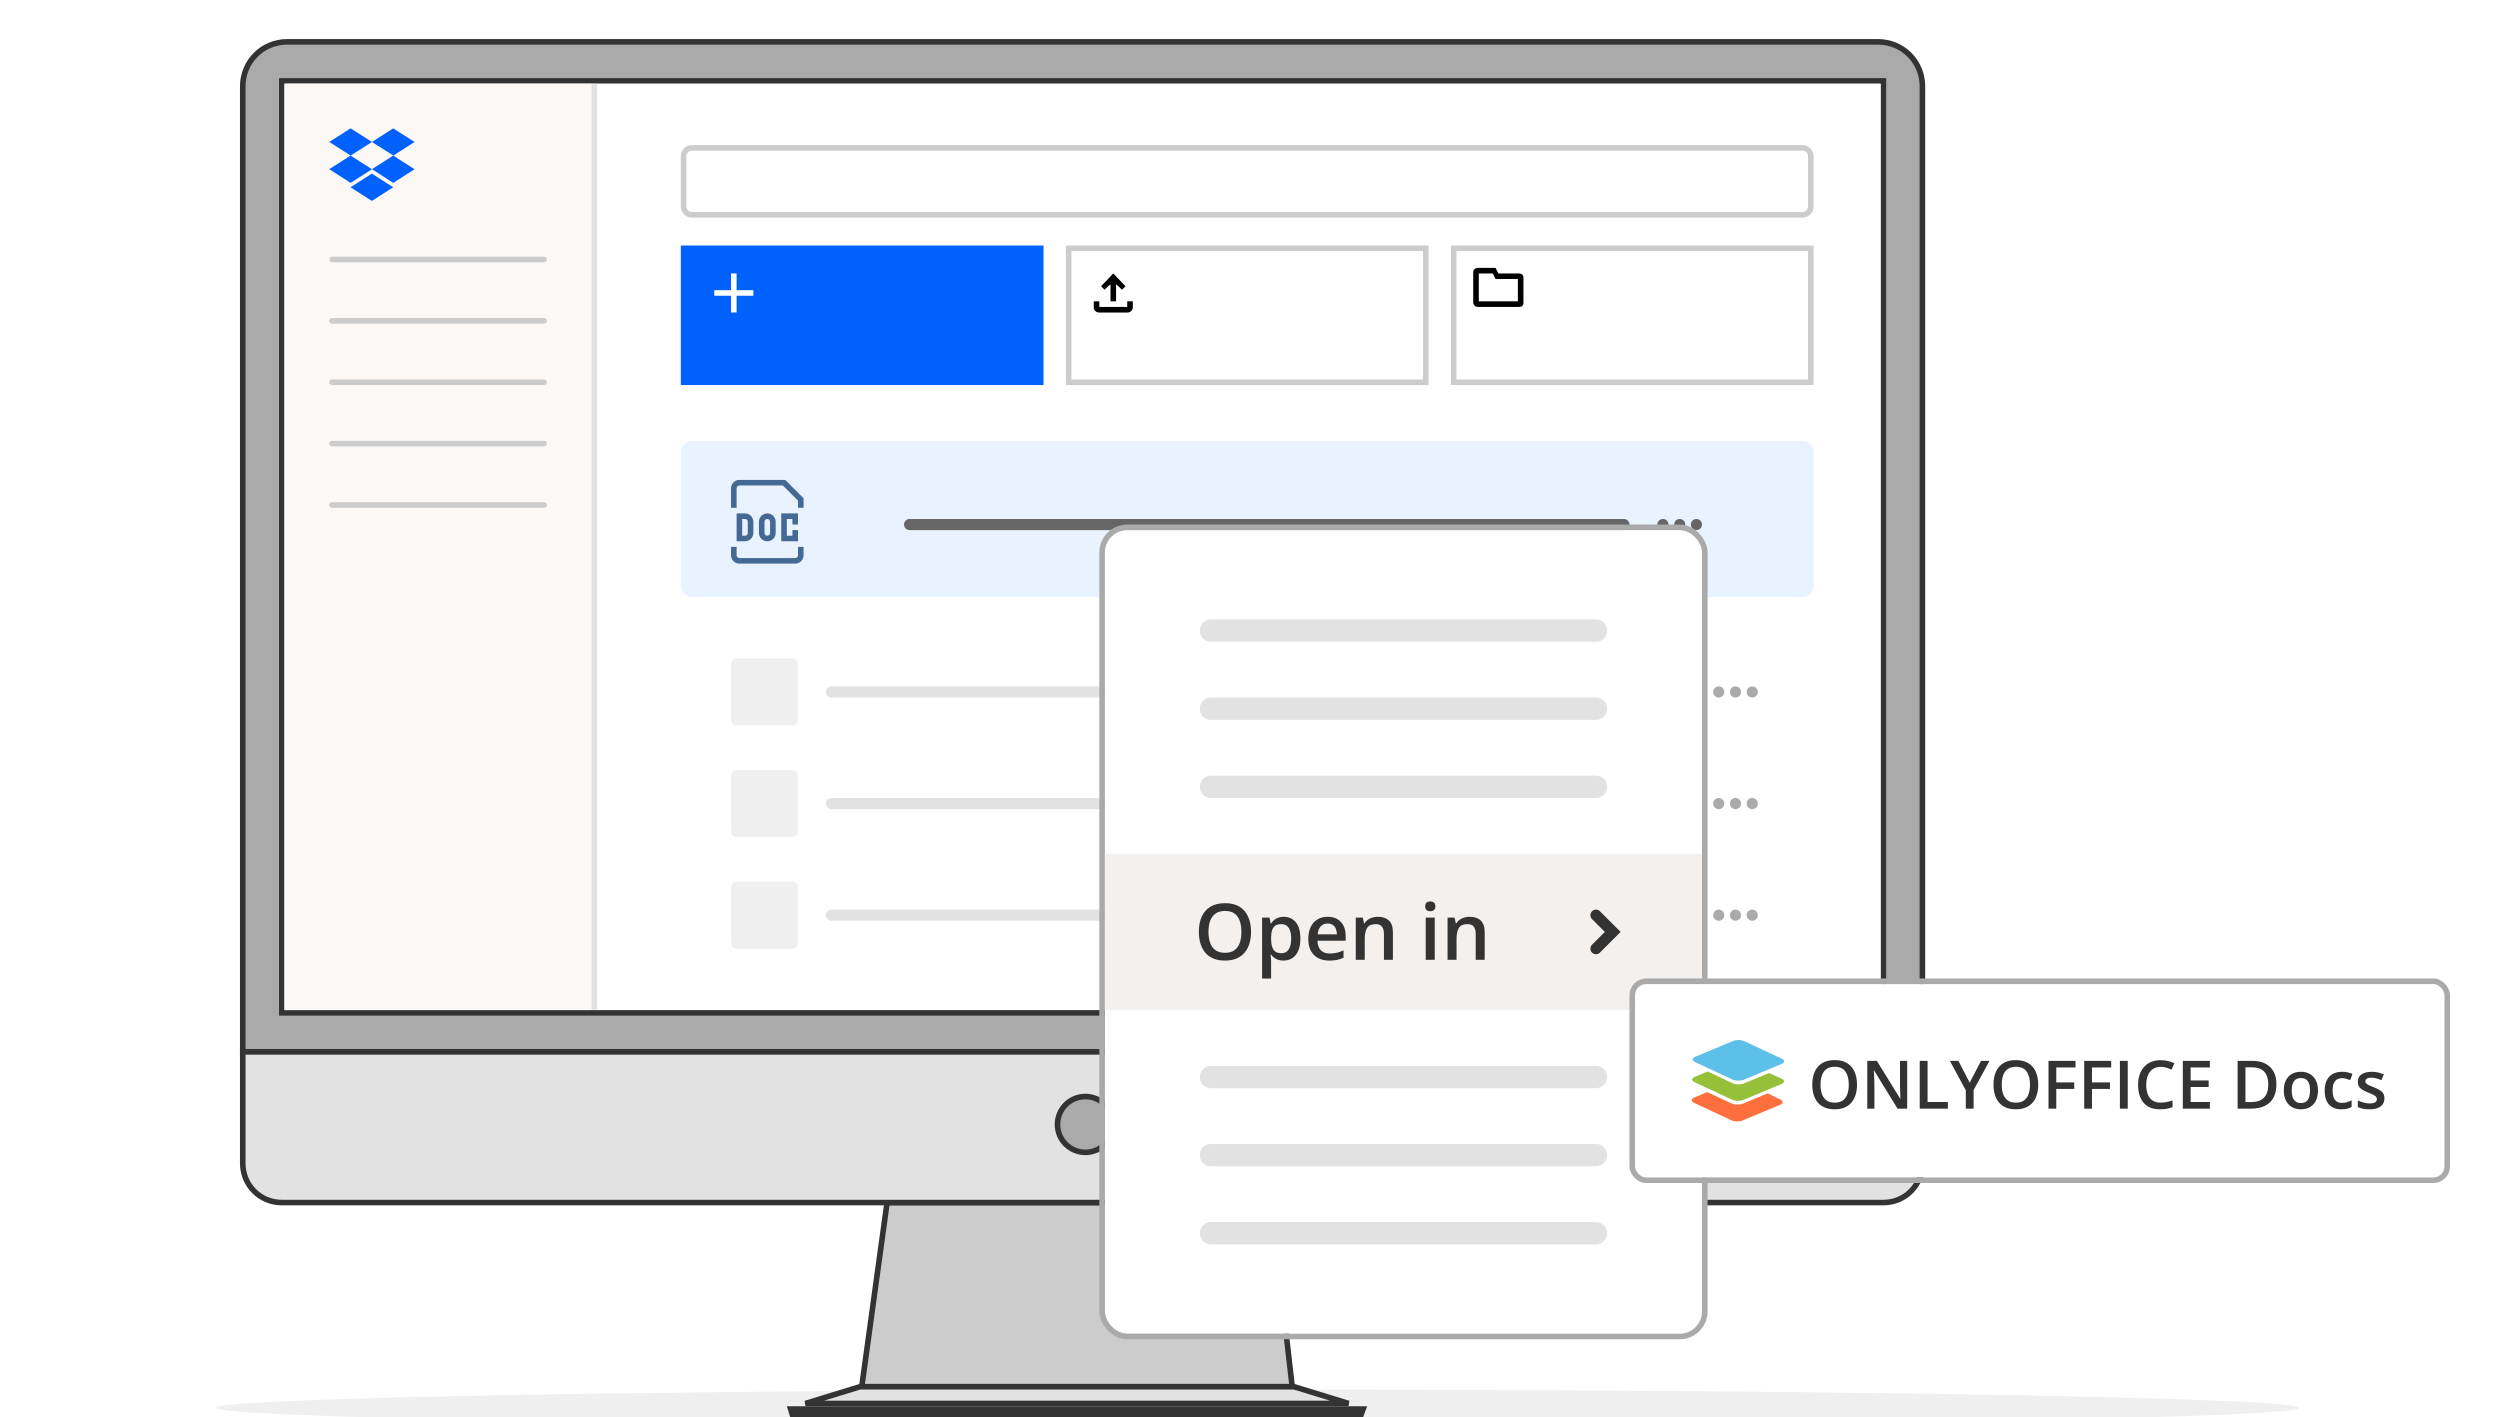 <svg width="448" height="254" viewBox="0 0 448 254" fill="none" xmlns="http://www.w3.org/2000/svg">
<g clip-path="url(#clip0_6502_204407)">
<path d="M225.402 255.553C328.457 255.553 412 254.086 412 252.276C412 250.467 328.457 249 225.402 249C122.346 249 38.803 250.467 38.803 252.276C38.803 254.086 122.346 255.553 225.402 255.553Z" fill="#EFEFEF"/>
<path d="M344.495 15.996H344.5V15.496C344.5 11.044 340.981 7.5 336.544 7.5H51.456C47.024 7.5 43.5 11.044 43.5 15.496V188V188.5H44H343.995H344.495V188V15.996Z" fill="#AAAAAA" stroke="#333333"/>
<path d="M50.5 181.5V14.5H337.5V181.5H50.5Z" fill="white" stroke="#333333"/>
<path d="M231 248.5H231.561L231.497 247.943L227.831 215.943L227.78 215.5H227.334H159.4H158.964L158.905 215.932L154.505 247.932L154.427 248.5H155H231Z" fill="#CCCCCC" stroke="#333333"/>
<path d="M43.5 208.442V188.5H344.5V208.442C344.5 212.382 341.396 215.5 337.495 215.5H50.505C46.599 215.5 43.5 212.383 43.5 208.442Z" fill="#E2E2E2" stroke="#333333"/>
<path d="M144.333 251.5L154.106 248.5H231.894L241.667 251.5H144.333Z" fill="#E2E2E2" stroke="#333333"/>
<path d="M159.5 91.5V91H159V91.5H159.5ZM159.5 95.5H159V96H159.5V95.5ZM169.5 91.5H170V91H169.5V91.5ZM169.5 95.5V96H170V95.5H169.5ZM170.5 88.5H171V88.293L170.854 88.146L170.5 88.5ZM167.5 85.5L167.854 85.146L167.707 85H167.5V85.5ZM159 91.5V95.5H160V91.5H159ZM159.5 96H160.5V95H159.5V96ZM162 94.5V92.5H161V94.5H162ZM160.5 91H159.5V92H160.5V91ZM162 92.5C162 92.102 161.842 91.721 161.561 91.439C161.279 91.158 160.898 91 160.5 91V92C160.633 92 160.76 92.053 160.854 92.146C160.947 92.24 161 92.367 161 92.5H162ZM160.5 96C160.898 96 161.279 95.842 161.561 95.561C161.842 95.279 162 94.898 162 94.5H161C161 94.633 160.947 94.76 160.854 94.854C160.76 94.947 160.633 95 160.5 95V96ZM163 92.5V94.5H164V92.5H163ZM166 94.5V92.5H165V94.5H166ZM166 92.5C166 92.102 165.842 91.721 165.561 91.439C165.279 91.158 164.898 91 164.5 91V92C164.633 92 164.76 92.053 164.854 92.146C164.947 92.24 165 92.367 165 92.5H166ZM164.5 96C164.898 96 165.279 95.842 165.561 95.561C165.842 95.279 166 94.898 166 94.5H165C165 94.633 164.947 94.76 164.854 94.854C164.76 94.947 164.633 95 164.5 95V96ZM163 94.5C163 94.898 163.158 95.279 163.439 95.561C163.721 95.842 164.102 96 164.5 96V95C164.367 95 164.24 94.947 164.146 94.854C164.053 94.76 164 94.633 164 94.5H163ZM164 92.5C164 92.367 164.053 92.24 164.146 92.146C164.24 92.053 164.367 92 164.5 92V91C164.102 91 163.721 91.158 163.439 91.439C163.158 91.721 163 92.102 163 92.5H164ZM167 91V96H168V91H167ZM167.5 92H169.5V91H167.5V92ZM169 91.5V93H170V91.5H169ZM167.5 96H169.5V95H167.5V96ZM170 95.5V94H169V95.5H170ZM159 90V86.5H158V90H159ZM170 88.5V90H171V88.5H170ZM159.5 86H167.5V85H159.5V86ZM167.146 85.854L170.146 88.854L170.854 88.146L167.854 85.146L167.146 85.854ZM159 86.5C159 86.367 159.053 86.24 159.146 86.146C159.24 86.053 159.367 86 159.5 86V85C159.102 85 158.721 85.158 158.439 85.439C158.158 85.721 158 86.102 158 86.5H159ZM158 97V98.5H159V97H158ZM159.5 100H169.5V99H159.5V100ZM171 98.5V97H170V98.5H171ZM169.5 100C169.898 100 170.279 99.842 170.561 99.561C170.842 99.279 171 98.898 171 98.5H170C170 98.633 169.947 98.76 169.854 98.854C169.76 98.947 169.633 99 169.5 99V100ZM158 98.5C158 98.898 158.158 99.279 158.439 99.561C158.721 99.842 159.102 100 159.5 100V99C159.367 99 159.24 98.947 159.146 98.854C159.053 98.76 159 98.633 159 98.5H158Z" fill="black"/>
<path d="M244.281 252.5L243.909 253.5H141.986L141.677 252.5H244.281Z" fill="#AAAAAA" stroke="#333333"/>
<path d="M199.5 201.497C199.5 204.26 197.259 206.5 194.5 206.5C191.741 206.5 189.5 204.26 189.5 201.497C189.5 198.74 191.74 196.5 194.5 196.5C197.26 196.5 199.5 198.735 199.5 201.497Z" fill="#AAAAAA" stroke="#333333"/>
<g clip-path="url(#clip1_6502_204407)">
<path fill-rule="evenodd" clip-rule="evenodd" d="M51 181H337V15H51V181Z" fill="white"/>
<path d="M324.5 37C324.5 37.828 323.828 38.5 323 38.5H124C123.172 38.5 122.5 37.828 122.5 37V28C122.5 27.172 123.172 26.5 124 26.5H323C323.828 26.5 324.5 27.172 324.5 28V37Z" stroke="#CCCCCC"/>
<rect width="65" height="25" transform="translate(122 44)" fill="#0061FF"/>
<path d="M135 53H132V56H131V53H128V52H131V49H132V52H135V53Z" fill="white"/>
<rect x="191.5" y="44.5" width="64" height="24" fill="white"/>
<rect x="191.5" y="44.5" width="64" height="24" stroke="#CCCCCC"/>
<path d="M199 54V50.935L197.925 51.911L197.312 51.298L199.5 49L201.688 51.298L201.075 51.911L200 50.935V54H199ZM196.875 56C196.634 56 196.428 55.87 196.257 55.705C196.086 55.539 196 55.34 196 55.107V54H197V55H202V54H203V55.107C203 55.339 202.914 55.539 202.743 55.705C202.572 55.871 202.366 56 202.125 56H196.875Z" fill="black"/>
<rect x="260.5" y="44.5" width="64" height="24" fill="white"/>
<rect x="260.5" y="44.5" width="64" height="24" stroke="#CCCCCC"/>
<path d="M265.001 55C264.739 55 264.493 55.004 264.263 54.781C263.966 54.496 264.001 54.25 264.001 54V49C264.001 48.751 263.998 48.425 264.208 48.259C264.413 48.034 264.739 48 265.001 48H268.001L268.501 49H272.001C272.264 49 272.517 48.977 272.798 49.223C273.029 49.453 273.001 49.751 273.001 50V54C273.001 54.249 273.032 54.609 272.802 54.816C272.575 55.012 272.264 55 272.001 55H265.001ZM265.001 54H272.001V50H268.001L267.501 49L265.001 49.004L265.001 54Z" fill="black"/>
<rect width="55" height="166" transform="translate(51 15)" fill="#FBF8F6"/>
<g clip-path="url(#clip2_6502_204407)">
<path d="M66.656 25.443L62.828 27.886L66.656 30.329L62.828 32.772L59 30.315L62.828 27.872L59 25.443L62.828 23L66.656 25.443ZM62.808 33.557L66.636 31.114L70.464 33.557L66.636 36L62.808 33.557ZM66.656 30.315L70.484 27.872L66.656 25.443L70.464 23L74.292 25.443L70.464 27.886L74.292 30.329L70.464 32.772L66.656 30.315Z" fill="#0061FF"/>
</g>
<path fill-rule="evenodd" clip-rule="evenodd" d="M98 46.5C98 46.776 97.776 47 97.5 47H59.5C59.224 47 59 46.776 59 46.5C59 46.224 59.224 46 59.5 46H97.5C97.776 46 98 46.224 98 46.5Z" fill="#CCCCCC"/>
<path fill-rule="evenodd" clip-rule="evenodd" d="M98 57.5C98 57.776 97.776 58 97.5 58H59.5C59.224 58 59 57.776 59 57.5C59 57.224 59.224 57 59.5 57H97.5C97.776 57 98 57.224 98 57.5Z" fill="#CCCCCC"/>
<path fill-rule="evenodd" clip-rule="evenodd" d="M98 68.5C98 68.776 97.776 69 97.5 69H59.5C59.224 69 59 68.776 59 68.5C59 68.224 59.224 68 59.5 68H97.5C97.776 68 98 68.224 98 68.5Z" fill="#CCCCCC"/>
<path fill-rule="evenodd" clip-rule="evenodd" d="M98 79.5C98 79.776 97.776 80 97.5 80H59.5C59.224 80 59 79.776 59 79.5C59 79.224 59.224 79 59.5 79H97.5C97.776 79 98 79.224 98 79.5Z" fill="#CCCCCC"/>
<path fill-rule="evenodd" clip-rule="evenodd" d="M98 90.5C98 90.776 97.776 91 97.5 91H59.5C59.224 91 59 90.776 59 90.5C59 90.224 59.224 90 59.5 90H97.5C97.776 90 98 90.224 98 90.5Z" fill="#CCCCCC"/>
<line x1="106.5" y1="181" x2="106.5" y2="15" stroke="#E2E2E2"/>
</g>
<path fill-rule="evenodd" clip-rule="evenodd" d="M143 129C143 129.552 142.552 130 142 130H132C131.448 130 131 129.552 131 129V119C131 118.448 131.448 118 132 118H142C142.552 118 143 118.448 143 119V129Z" fill="#EFEFEF"/>
<path fill-rule="evenodd" clip-rule="evenodd" d="M302 124C302 124.552 301.552 125 301 125H149C148.448 125 148 124.552 148 124C148 123.448 148.448 123 149 123H301C301.552 123 302 123.448 302 124Z" fill="#E2E2E2"/>
<path fill-rule="evenodd" clip-rule="evenodd" d="M309 124C309 124.552 308.552 125 308 125C307.448 125 307 124.552 307 124C307 123.448 307.448 123 308 123C308.552 123 309 123.448 309 124Z" fill="#AAAAAA"/>
<path fill-rule="evenodd" clip-rule="evenodd" d="M312 124C312 124.552 311.552 125 311 125C310.448 125 310 124.552 310 124C310 123.448 310.448 123 311 123C311.552 123 312 123.448 312 124Z" fill="#AAAAAA"/>
<path fill-rule="evenodd" clip-rule="evenodd" d="M315 124C315 124.552 314.552 125 314 125C313.448 125 313 124.552 313 124C313 123.448 313.448 123 314 123C314.552 123 315 123.448 315 124Z" fill="#AAAAAA"/>
<path fill-rule="evenodd" clip-rule="evenodd" d="M143 149C143 149.552 142.552 150 142 150H132C131.448 150 131 149.552 131 149V139C131 138.448 131.448 138 132 138H142C142.552 138 143 138.448 143 139V149Z" fill="#EFEFEF"/>
<path fill-rule="evenodd" clip-rule="evenodd" d="M302 144C302 144.552 301.552 145 301 145H149C148.448 145 148 144.552 148 144C148 143.448 148.448 143 149 143H301C301.552 143 302 143.448 302 144Z" fill="#E2E2E2"/>
<path fill-rule="evenodd" clip-rule="evenodd" d="M309 144C309 144.552 308.552 145 308 145C307.448 145 307 144.552 307 144C307 143.448 307.448 143 308 143C308.552 143 309 143.448 309 144Z" fill="#AAAAAA"/>
<path fill-rule="evenodd" clip-rule="evenodd" d="M312 144C312 144.552 311.552 145 311 145C310.448 145 310 144.552 310 144C310 143.448 310.448 143 311 143C311.552 143 312 143.448 312 144Z" fill="#AAAAAA"/>
<path fill-rule="evenodd" clip-rule="evenodd" d="M315 144C315 144.552 314.552 145 314 145C313.448 145 313 144.552 313 144C313 143.448 313.448 143 314 143C314.552 143 315 143.448 315 144Z" fill="#AAAAAA"/>
<path fill-rule="evenodd" clip-rule="evenodd" d="M143 169C143 169.552 142.552 170 142 170H132C131.448 170 131 169.552 131 169V159C131 158.448 131.448 158 132 158H142C142.552 158 143 158.448 143 159V169Z" fill="#EFEFEF"/>
<path fill-rule="evenodd" clip-rule="evenodd" d="M302 164C302 164.552 301.552 165 301 165H149C148.448 165 148 164.552 148 164C148 163.448 148.448 163 149 163H301C301.552 163 302 163.448 302 164Z" fill="#E2E2E2"/>
<path fill-rule="evenodd" clip-rule="evenodd" d="M309 164C309 164.552 308.552 165 308 165C307.448 165 307 164.552 307 164C307 163.448 307.448 163 308 163C308.552 163 309 163.448 309 164Z" fill="#AAAAAA"/>
<path fill-rule="evenodd" clip-rule="evenodd" d="M312 164C312 164.552 311.552 165 311 165C310.448 165 310 164.552 310 164C310 163.448 310.448 163 311 163C311.552 163 312 163.448 312 164Z" fill="#AAAAAA"/>
<path fill-rule="evenodd" clip-rule="evenodd" d="M315 164C315 164.552 314.552 165 314 165C313.448 165 313 164.552 313 164C313 163.448 313.448 163 314 163C314.552 163 315 163.448 315 164Z" fill="#AAAAAA"/>
<g clip-path="url(#clip3_6502_204407)">
<rect x="122" y="79" width="203" height="28" rx="2" fill="#E9F2FF"/>
<path fill-rule="evenodd" clip-rule="evenodd" d="M292 94C292 94.552 291.552 95 291 95H163C162.448 95 162 94.552 162 94C162 93.448 162.448 93 163 93H291C291.552 93 292 93.448 292 94Z" fill="#666666"/>
<path fill-rule="evenodd" clip-rule="evenodd" d="M299 94C299 94.552 298.552 95 298 95C297.448 95 297 94.552 297 94C297 93.448 297.448 93 298 93C298.552 93 299 93.448 299 94Z" fill="#666666"/>
<path fill-rule="evenodd" clip-rule="evenodd" d="M302 94C302 94.552 301.552 95 301 95C300.448 95 300 94.552 300 94C300 93.448 300.448 93 301 93C301.552 93 302 93.448 302 94Z" fill="#666666"/>
<path fill-rule="evenodd" clip-rule="evenodd" d="M305 94C305 94.552 304.552 95 304 95C303.448 95 303 94.552 303 94C303 93.448 303.448 93 304 93C304.552 93 305 93.448 305 94Z" fill="#666666"/>
<path d="M132.5 92.5V92H132V92.5H132.5ZM132.5 96.5H132V97H132.5V96.5ZM142.5 92.5H143V92H142.5V92.5ZM142.5 96.5V97H143V96.5H142.5ZM143.5 89.5H144V89.293L143.854 89.146L143.5 89.5ZM140.5 86.5L140.854 86.146L140.707 86H140.5V86.5ZM132 92.5V96.5H133V92.5H132ZM132.5 97H133.5V96H132.5V97ZM135 95.5V93.5H134V95.5H135ZM133.5 92H132.5V93H133.5V92ZM135 93.5C135 93.102 134.842 92.721 134.561 92.439C134.279 92.158 133.898 92 133.5 92V93C133.633 93 133.76 93.053 133.854 93.146C133.947 93.24 134 93.367 134 93.5H135ZM133.5 97C133.898 97 134.279 96.842 134.561 96.561C134.842 96.279 135 95.898 135 95.5H134C134 95.633 133.947 95.76 133.854 95.854C133.76 95.947 133.633 96 133.5 96V97ZM136 93.5V95.5H137V93.5H136ZM139 95.5V93.5H138V95.5H139ZM139 93.5C139 93.102 138.842 92.721 138.561 92.439C138.279 92.158 137.898 92 137.5 92V93C137.633 93 137.76 93.053 137.854 93.146C137.947 93.24 138 93.367 138 93.5H139ZM137.5 97C137.898 97 138.279 96.842 138.561 96.561C138.842 96.279 139 95.898 139 95.5H138C138 95.633 137.947 95.76 137.854 95.854C137.76 95.947 137.633 96 137.5 96V97ZM136 95.5C136 95.898 136.158 96.279 136.439 96.561C136.721 96.842 137.102 97 137.5 97V96C137.367 96 137.24 95.947 137.146 95.854C137.053 95.76 137 95.633 137 95.5H136ZM137 93.5C137 93.367 137.053 93.24 137.146 93.146C137.24 93.053 137.367 93 137.5 93V92C137.102 92 136.721 92.158 136.439 92.439C136.158 92.721 136 93.102 136 93.5H137ZM140 92V97H141V92H140ZM140.5 93H142.5V92H140.5V93ZM142 92.5V94H143V92.5H142ZM140.5 97H142.5V96H140.5V97ZM143 96.5V95H142V96.5H143ZM132 91V87.5H131V91H132ZM143 89.5V91H144V89.5H143ZM132.5 87H140.5V86H132.5V87ZM140.146 86.854L143.146 89.854L143.854 89.146L140.854 86.146L140.146 86.854ZM132 87.5C132 87.367 132.053 87.24 132.146 87.146C132.24 87.053 132.367 87 132.5 87V86C132.102 86 131.721 86.158 131.439 86.439C131.158 86.721 131 87.102 131 87.5H132ZM131 98V99.5H132V98H131ZM132.5 101H142.5V100H132.5V101ZM144 99.5V98H143V99.5H144ZM142.5 101C142.898 101 143.279 100.842 143.561 100.561C143.842 100.279 144 99.898 144 99.5H143C143 99.633 142.947 99.76 142.854 99.854C142.76 99.947 142.633 100 142.5 100V101ZM131 99.5C131 99.898 131.158 100.279 131.439 100.561C131.721 100.842 132.102 101 132.5 101V100C132.367 100 132.24 99.947 132.146 99.854C132.053 99.76 132 99.633 132 99.5H131Z" fill="#446995"/>
</g>
<g filter="url(#filter0_d_6502_204407)">
<rect x="198" y="88" width="107" height="144" rx="4" fill="white"/>
<rect x="197.5" y="87.5" width="108" height="145" rx="4.5" stroke="#AAAAAA"/>
<path fill-rule="evenodd" clip-rule="evenodd" d="M288 106C288 107.105 287.105 108 286 108H217C215.895 108 215 107.105 215 106C215 104.895 215.895 104 217 104H286C287.105 104 288 104.895 288 106Z" fill="#E2E2E2"/>
<path fill-rule="evenodd" clip-rule="evenodd" d="M288 120C288 121.105 287.105 122 286 122H217C215.895 122 215 121.105 215 120C215 118.895 215.895 118 217 118H286C287.105 118 288 118.895 288 120Z" fill="#E2E2E2"/>
<path fill-rule="evenodd" clip-rule="evenodd" d="M288 134C288 135.105 287.105 136 286 136H217C215.895 136 215 135.105 215 134C215 132.895 215.895 132 217 132H286C287.105 132 288 132.895 288 134Z" fill="#E2E2E2"/>
<rect width="107" height="28" transform="translate(198 146)" fill="#F3F0EE"/>
<path d="M224.186 159.989C224.186 160.759 224.088 161.461 223.892 162.095C223.7 162.724 223.411 163.266 223.023 163.722C222.636 164.173 222.151 164.521 221.567 164.768C220.984 165.014 220.3 165.137 219.517 165.137C218.719 165.137 218.026 165.014 217.438 164.768C216.855 164.521 216.37 164.171 215.982 163.715C215.6 163.259 215.312 162.715 215.121 162.081C214.93 161.448 214.834 160.746 214.834 159.976C214.834 158.946 215.003 158.048 215.34 157.282C215.682 156.512 216.199 155.915 216.892 155.491C217.589 155.063 218.468 154.849 219.53 154.849C220.569 154.849 221.433 155.061 222.121 155.484C222.809 155.908 223.324 156.505 223.666 157.275C224.012 158.041 224.186 158.946 224.186 159.989ZM216.557 159.989C216.557 160.759 216.661 161.427 216.871 161.992C217.081 162.553 217.402 162.986 217.835 163.291C218.272 163.592 218.833 163.742 219.517 163.742C220.205 163.742 220.765 163.592 221.198 163.291C221.631 162.986 221.95 162.553 222.155 161.992C222.36 161.427 222.463 160.759 222.463 159.989C222.463 158.818 222.228 157.902 221.759 157.241C221.294 156.576 220.551 156.243 219.53 156.243C218.847 156.243 218.284 156.394 217.842 156.694C217.404 156.995 217.081 157.426 216.871 157.986C216.661 158.542 216.557 159.21 216.557 159.989ZM230.051 157.289C230.949 157.289 231.669 157.617 232.211 158.273C232.758 158.93 233.031 159.905 233.031 161.199C233.031 162.056 232.904 162.778 232.648 163.366C232.398 163.95 232.045 164.392 231.589 164.692C231.138 164.989 230.611 165.137 230.01 165.137C229.627 165.137 229.294 165.087 229.012 164.986C228.729 164.886 228.488 164.756 228.287 164.597C228.087 164.433 227.918 164.255 227.781 164.063H227.686C227.708 164.246 227.729 164.449 227.747 164.672C227.77 164.891 227.781 165.091 227.781 165.273V168.356H226.168V157.433H227.48L227.706 158.479H227.781C227.923 158.264 228.093 158.066 228.294 157.884C228.499 157.701 228.745 157.558 229.032 157.453C229.324 157.344 229.663 157.289 230.051 157.289ZM229.62 158.602C229.178 158.602 228.823 158.69 228.554 158.868C228.289 159.041 228.096 159.303 227.973 159.654C227.854 160.005 227.79 160.445 227.781 160.974V161.199C227.781 161.76 227.838 162.236 227.952 162.628C228.071 163.015 228.264 163.312 228.533 163.517C228.807 163.717 229.176 163.817 229.641 163.817C230.033 163.817 230.356 163.71 230.611 163.496C230.871 163.282 231.065 162.977 231.192 162.58C231.32 162.184 231.384 161.716 231.384 161.179C231.384 160.363 231.238 159.729 230.946 159.278C230.659 158.827 230.217 158.602 229.62 158.602ZM237.905 157.289C238.58 157.289 239.159 157.428 239.642 157.706C240.125 157.984 240.496 158.378 240.756 158.889C241.016 159.399 241.146 160.01 241.146 160.721V161.582H236.094C236.112 162.316 236.308 162.881 236.682 163.277C237.06 163.674 237.589 163.872 238.268 163.872C238.751 163.872 239.184 163.826 239.566 163.735C239.954 163.64 240.353 163.501 240.763 163.318V164.624C240.384 164.802 239.999 164.932 239.607 165.014C239.215 165.096 238.746 165.137 238.199 165.137C237.456 165.137 236.802 164.993 236.237 164.706C235.677 164.414 235.237 163.981 234.918 163.407C234.604 162.833 234.446 162.12 234.446 161.268C234.446 160.42 234.59 159.7 234.877 159.107C235.164 158.515 235.567 158.064 236.087 157.754C236.606 157.444 237.213 157.289 237.905 157.289ZM237.905 158.499C237.399 158.499 236.989 158.663 236.675 158.991C236.365 159.319 236.183 159.8 236.128 160.434H239.573C239.569 160.055 239.505 159.72 239.382 159.429C239.263 159.137 239.081 158.909 238.835 158.745C238.593 158.581 238.284 158.499 237.905 158.499ZM246.901 157.289C247.754 157.289 248.417 157.51 248.891 157.952C249.369 158.39 249.608 159.094 249.608 160.064V165H248.002V160.365C248.002 159.777 247.881 159.338 247.64 159.046C247.398 158.75 247.024 158.602 246.519 158.602C245.785 158.602 245.274 158.827 244.987 159.278C244.705 159.729 244.563 160.383 244.563 161.24V165H242.957V157.433H244.208L244.434 158.458H244.522C244.687 158.194 244.889 157.977 245.131 157.809C245.377 157.635 245.65 157.506 245.951 157.419C246.257 157.332 246.573 157.289 246.901 157.289ZM257.101 157.433V165H255.494V157.433H257.101ZM256.308 154.534C256.554 154.534 256.766 154.6 256.943 154.732C257.126 154.865 257.217 155.092 257.217 155.416C257.217 155.735 257.126 155.963 256.943 156.1C256.766 156.232 256.554 156.298 256.308 156.298C256.052 156.298 255.836 156.232 255.658 156.1C255.485 155.963 255.398 155.735 255.398 155.416C255.398 155.092 255.485 154.865 255.658 154.732C255.836 154.6 256.052 154.534 256.308 154.534ZM263.349 157.289C264.201 157.289 264.864 157.51 265.338 157.952C265.816 158.39 266.056 159.094 266.056 160.064V165H264.449V160.365C264.449 159.777 264.328 159.338 264.087 159.046C263.845 158.75 263.472 158.602 262.966 158.602C262.232 158.602 261.722 158.827 261.435 159.278C261.152 159.729 261.011 160.383 261.011 161.24V165H259.404V157.433H260.655L260.881 158.458H260.97C261.134 158.194 261.337 157.977 261.578 157.809C261.824 157.635 262.098 157.506 262.398 157.419C262.704 157.332 263.021 157.289 263.349 157.289Z" fill="#333333"/>
<path d="M286 157L289 160L286 163" stroke="#333333" stroke-width="2" stroke-linecap="round"/>
<path fill-rule="evenodd" clip-rule="evenodd" d="M288 186C288 187.105 287.105 188 286 188H217C215.895 188 215 187.105 215 186C215 184.895 215.895 184 217 184H286C287.105 184 288 184.895 288 186Z" fill="#E2E2E2"/>
<path fill-rule="evenodd" clip-rule="evenodd" d="M288 200C288 201.105 287.105 202 286 202H217C215.895 202 215 201.105 215 200C215 198.895 215.895 198 217 198H286C287.105 198 288 198.895 288 200Z" fill="#E2E2E2"/>
<path fill-rule="evenodd" clip-rule="evenodd" d="M288 214C288 215.105 287.105 216 286 216H217C215.895 216 215 215.105 215 214C215 212.895 215.895 212 217 212H286C287.105 212 288 212.895 288 214Z" fill="#E2E2E2"/>
</g>
<g filter="url(#filter1_d_6502_204407)">
<rect x="293" y="169.341" width="145.046" height="34.659" rx="2" fill="white"/>
<rect x="292.5" y="168.841" width="146.046" height="35.659" rx="2.5" stroke="#AAAAAA"/>
<g clip-path="url(#clip4_6502_204407)">
<path fill-rule="evenodd" clip-rule="evenodd" d="M312.481 186.489L319.276 183.653C319.841 183.411 319.868 182.986 319.317 182.727L312.634 179.601C312.305 179.444 311.831 179.367 311.381 179.382C311.083 179.393 310.797 179.446 310.571 179.541L309.967 179.794L303.776 182.377C303.211 182.619 303.183 183.044 303.732 183.304L306.73 184.707L307.518 185.076L310.414 186.43C310.884 186.703 311.831 186.743 312.481 186.489Z" fill="#5DC0E8"/>
<path fill-rule="evenodd" clip-rule="evenodd" d="M315.008 186.122L313.827 186.608L312.487 187.158C311.922 187.4 310.975 187.36 310.424 187.098L307.2 185.564L306.414 185.189L306.026 185.004L303.678 185.988C303.114 186.23 303.086 186.654 303.635 186.914L304.875 187.494L305.666 187.862L310.32 190.037C310.526 190.134 310.775 190.205 311.047 190.236C311.442 190.285 311.879 190.261 312.288 190.141C312.349 190.124 312.407 190.105 312.465 190.083L312.633 190.013L313.471 189.663L319.26 187.247C319.825 187.005 319.852 186.58 319.304 186.321L317.019 185.285L315.008 186.122Z" fill="#95C038"/>
<path fill-rule="evenodd" clip-rule="evenodd" d="M316.758 188.929L313.534 190.271L312.701 190.616L312.306 190.779C312.1 190.869 311.842 190.921 311.571 190.934C311.202 190.955 310.811 190.912 310.489 190.814C310.402 190.786 310.32 190.755 310.243 190.72L305.939 188.701L304.674 189.232L303.592 189.687C303.551 189.704 303.514 189.723 303.476 189.742C303.457 189.753 303.439 189.764 303.42 189.775C303.026 190.023 303.061 190.383 303.548 190.614L303.6 190.638L308.205 192.791L309.083 193.202L310.234 193.74C310.785 194.002 311.647 194.053 312.212 193.811L313.064 193.457L313.891 193.112L316.919 191.848L319.01 190.974C319.263 190.867 319.407 190.721 319.441 190.572C319.484 190.386 319.356 190.191 319.052 190.048L316.758 188.929Z" fill="#FF6F3D"/>
</g>
<path d="M332.777 187.376C332.777 188.036 332.693 188.637 332.525 189.18C332.361 189.719 332.113 190.184 331.781 190.575C331.449 190.962 331.033 191.26 330.533 191.471C330.033 191.682 329.447 191.788 328.775 191.788C328.091 191.788 327.498 191.682 326.994 191.471C326.494 191.26 326.078 190.96 325.746 190.569C325.417 190.178 325.171 189.712 325.007 189.169C324.843 188.626 324.761 188.024 324.761 187.364C324.761 186.481 324.906 185.712 325.195 185.055C325.488 184.395 325.931 183.884 326.525 183.52C327.123 183.153 327.876 182.969 328.787 182.969C329.677 182.969 330.417 183.151 331.007 183.514C331.597 183.878 332.039 184.389 332.332 185.05C332.628 185.706 332.777 186.481 332.777 187.376ZM326.238 187.376C326.238 188.036 326.328 188.608 326.507 189.093C326.687 189.573 326.962 189.944 327.333 190.206C327.708 190.464 328.189 190.593 328.775 190.593C329.365 190.593 329.845 190.464 330.216 190.206C330.587 189.944 330.861 189.573 331.037 189.093C331.212 188.608 331.3 188.036 331.3 187.376C331.3 186.372 331.099 185.587 330.697 185.02C330.298 184.45 329.662 184.165 328.787 184.165C328.201 184.165 327.718 184.294 327.339 184.552C326.964 184.809 326.687 185.178 326.507 185.659C326.328 186.135 326.238 186.708 326.238 187.376ZM341.765 191.671H340.037L335.841 184.833H335.789C335.804 185.063 335.818 185.307 335.83 185.565C335.845 185.823 335.857 186.089 335.865 186.362C335.876 186.635 335.886 186.913 335.894 187.194V191.671H334.617V183.104H336.333L340.523 189.895H340.564C340.556 189.696 340.546 189.468 340.535 189.21C340.523 188.952 340.511 188.686 340.5 188.413C340.492 188.135 340.486 187.868 340.482 187.61V183.104H341.765V191.671ZM344.015 191.671V183.104H345.421V190.475H349.06V191.671H344.015ZM352.968 187.012L355.001 183.104H356.519L353.671 188.343V191.671H352.271V188.395L349.417 183.104H350.947L352.968 187.012ZM365.25 187.376C365.25 188.036 365.166 188.637 364.998 189.18C364.833 189.719 364.585 190.184 364.253 190.575C363.921 190.962 363.505 191.26 363.005 191.471C362.505 191.682 361.919 191.788 361.248 191.788C360.564 191.788 359.97 191.682 359.466 191.471C358.966 191.26 358.55 190.96 358.218 190.569C357.89 190.178 357.644 189.712 357.48 189.169C357.316 188.626 357.234 188.024 357.234 187.364C357.234 186.481 357.378 185.712 357.667 185.055C357.96 184.395 358.404 183.884 358.998 183.52C359.595 183.153 360.349 182.969 361.259 182.969C362.15 182.969 362.89 183.151 363.48 183.514C364.07 183.878 364.511 184.389 364.804 185.05C365.101 185.706 365.25 186.481 365.25 187.376ZM358.71 187.376C358.71 188.036 358.8 188.608 358.98 189.093C359.16 189.573 359.435 189.944 359.806 190.206C360.181 190.464 360.662 190.593 361.248 190.593C361.837 190.593 362.318 190.464 362.689 190.206C363.06 189.944 363.333 189.573 363.509 189.093C363.685 188.608 363.773 188.036 363.773 187.376C363.773 186.372 363.572 185.587 363.169 185.02C362.771 184.45 362.134 184.165 361.259 184.165C360.673 184.165 360.191 184.294 359.812 184.552C359.437 184.809 359.16 185.178 358.98 185.659C358.8 186.135 358.71 186.708 358.71 187.376ZM368.484 191.671H367.089V183.104H371.929V184.288H368.484V186.96H371.707V188.137H368.484V191.671ZM374.882 191.671H373.488V183.104H378.328V184.288H374.882V186.96H378.105V188.137H374.882V191.671ZM379.886 191.671V183.104H381.292V191.671H379.886ZM387.205 184.177C386.794 184.177 386.427 184.251 386.103 184.399C385.783 184.548 385.511 184.762 385.289 185.044C385.066 185.321 384.896 185.659 384.779 186.057C384.662 186.452 384.603 186.897 384.603 187.393C384.603 188.057 384.697 188.63 384.884 189.11C385.072 189.587 385.357 189.954 385.74 190.212C386.123 190.466 386.607 190.593 387.193 190.593C387.556 190.593 387.91 190.557 388.253 190.487C388.597 190.417 388.953 190.321 389.32 190.2V191.395C388.972 191.532 388.621 191.632 388.265 191.694C387.91 191.757 387.5 191.788 387.035 191.788C386.16 191.788 385.433 191.606 384.855 191.243C384.281 190.88 383.851 190.368 383.566 189.708C383.285 189.048 383.144 188.274 383.144 187.387C383.144 186.739 383.234 186.145 383.414 185.606C383.593 185.067 383.855 184.602 384.199 184.212C384.542 183.817 384.966 183.514 385.47 183.303C385.978 183.089 386.558 182.981 387.21 182.981C387.64 182.981 388.062 183.03 388.476 183.128C388.894 183.221 389.281 183.356 389.636 183.532L389.144 184.692C388.847 184.552 388.537 184.43 388.212 184.329C387.888 184.227 387.552 184.177 387.205 184.177ZM396.011 191.671H391.16V183.104H396.011V184.288H392.566V186.614H395.794V187.792H392.566V190.481H396.011V191.671ZM407.935 187.305C407.935 188.27 407.755 189.077 407.396 189.725C407.037 190.37 406.515 190.856 405.832 191.184C405.148 191.509 404.324 191.671 403.359 191.671H400.98V183.104H403.617C404.503 183.104 405.269 183.264 405.914 183.585C406.558 183.901 407.056 184.372 407.408 184.997C407.759 185.618 407.935 186.387 407.935 187.305ZM406.47 187.346C406.47 186.643 406.359 186.065 406.136 185.612C405.917 185.159 405.593 184.823 405.164 184.604C404.738 184.382 404.212 184.27 403.587 184.27H402.386V190.493H403.382C404.417 190.493 405.191 190.229 405.703 189.702C406.214 189.175 406.47 188.389 406.47 187.346ZM415.382 188.413C415.382 188.952 415.312 189.43 415.171 189.848C415.031 190.266 414.826 190.62 414.556 190.909C414.287 191.194 413.962 191.413 413.583 191.565C413.205 191.714 412.777 191.788 412.3 191.788C411.855 191.788 411.447 191.714 411.076 191.565C410.705 191.413 410.382 191.194 410.109 190.909C409.839 190.62 409.63 190.266 409.482 189.848C409.333 189.43 409.259 188.952 409.259 188.413C409.259 187.698 409.382 187.093 409.628 186.596C409.878 186.096 410.234 185.716 410.695 185.454C411.156 185.192 411.705 185.061 412.341 185.061C412.939 185.061 413.466 185.192 413.923 185.454C414.38 185.716 414.738 186.096 414.996 186.596C415.253 187.096 415.382 187.702 415.382 188.413ZM410.677 188.413C410.677 188.885 410.734 189.29 410.847 189.626C410.964 189.962 411.144 190.219 411.386 190.399C411.628 190.575 411.941 190.663 412.324 190.663C412.707 190.663 413.019 190.575 413.261 190.399C413.503 190.219 413.681 189.962 413.794 189.626C413.908 189.29 413.964 188.885 413.964 188.413C413.964 187.94 413.908 187.54 413.794 187.212C413.681 186.88 413.503 186.628 413.261 186.456C413.019 186.28 412.705 186.192 412.318 186.192C411.748 186.192 411.332 186.384 411.07 186.766C410.808 187.149 410.677 187.698 410.677 188.413ZM419.578 191.788C418.964 191.788 418.433 191.669 417.984 191.43C417.535 191.192 417.189 190.827 416.947 190.335C416.705 189.843 416.583 189.218 416.583 188.46C416.583 187.671 416.716 187.026 416.982 186.526C417.248 186.026 417.615 185.657 418.083 185.419C418.556 185.18 419.097 185.061 419.707 185.061C420.093 185.061 420.443 185.1 420.755 185.178C421.072 185.253 421.339 185.344 421.558 185.454L421.148 186.555C420.91 186.458 420.666 186.376 420.416 186.309C420.166 186.243 419.925 186.21 419.695 186.21C419.316 186.21 419 186.294 418.746 186.462C418.496 186.63 418.308 186.88 418.183 187.212C418.062 187.544 418.001 187.956 418.001 188.448C418.001 188.925 418.064 189.327 418.189 189.655C418.314 189.979 418.5 190.225 418.746 190.393C418.992 190.557 419.294 190.639 419.654 190.639C420.009 190.639 420.328 190.596 420.609 190.51C420.89 190.425 421.156 190.313 421.406 190.177V191.372C421.16 191.512 420.896 191.616 420.615 191.682C420.333 191.753 419.988 191.788 419.578 191.788ZM427.289 189.819C427.289 190.245 427.185 190.604 426.978 190.897C426.771 191.19 426.468 191.413 426.07 191.565C425.675 191.714 425.191 191.788 424.617 191.788C424.164 191.788 423.773 191.755 423.445 191.688C423.121 191.626 422.814 191.528 422.525 191.395V190.206C422.833 190.35 423.179 190.475 423.562 190.581C423.949 190.686 424.314 190.739 424.658 190.739C425.111 190.739 425.437 190.669 425.636 190.528C425.835 190.384 425.935 190.192 425.935 189.954C425.935 189.813 425.894 189.688 425.812 189.579C425.734 189.466 425.585 189.35 425.367 189.233C425.152 189.112 424.835 188.968 424.417 188.8C424.007 188.635 423.662 188.471 423.38 188.307C423.099 188.143 422.886 187.946 422.742 187.716C422.597 187.481 422.525 187.182 422.525 186.819C422.525 186.245 422.751 185.809 423.205 185.512C423.662 185.212 424.265 185.061 425.015 185.061C425.414 185.061 425.789 185.102 426.14 185.184C426.496 185.262 426.843 185.378 427.183 185.53L426.75 186.567C426.457 186.438 426.162 186.333 425.865 186.251C425.572 186.165 425.273 186.122 424.968 186.122C424.613 186.122 424.341 186.177 424.154 186.286C423.97 186.395 423.878 186.552 423.878 186.755C423.878 186.907 423.923 187.036 424.013 187.141C424.103 187.247 424.257 187.352 424.476 187.458C424.699 187.563 425.007 187.694 425.402 187.85C425.789 187.999 426.123 188.155 426.404 188.319C426.689 188.479 426.908 188.677 427.06 188.911C427.212 189.145 427.289 189.448 427.289 189.819Z" fill="#333333"/>
</g>
</g>
<defs>
<filter id="filter0_d_6502_204407" x="182" y="79" width="139" height="176" filterUnits="userSpaceOnUse" color-interpolation-filters="sRGB">
<feFlood flood-opacity="0" result="BackgroundImageFix"/>
<feColorMatrix in="SourceAlpha" type="matrix" values="0 0 0 0 0 0 0 0 0 0 0 0 0 0 0 0 0 0 127 0" result="hardAlpha"/>
<feOffset dy="7"/>
<feGaussianBlur stdDeviation="7.5"/>
<feColorMatrix type="matrix" values="0 0 0 0 0.333 0 0 0 0 0.333 0 0 0 0 0.333 0 0 0 0.1 0"/>
<feBlend mode="normal" in2="BackgroundImageFix" result="effect1_dropShadow_6502_204407"/>
<feBlend mode="normal" in="SourceGraphic" in2="effect1_dropShadow_6502_204407" result="shape"/>
</filter>
<filter id="filter1_d_6502_204407" x="277" y="160.341" width="177.046" height="66.659" filterUnits="userSpaceOnUse" color-interpolation-filters="sRGB">
<feFlood flood-opacity="0" result="BackgroundImageFix"/>
<feColorMatrix in="SourceAlpha" type="matrix" values="0 0 0 0 0 0 0 0 0 0 0 0 0 0 0 0 0 0 127 0" result="hardAlpha"/>
<feOffset dy="7"/>
<feGaussianBlur stdDeviation="7.5"/>
<feColorMatrix type="matrix" values="0 0 0 0 0.333 0 0 0 0 0.333 0 0 0 0 0.333 0 0 0 0.1 0"/>
<feBlend mode="normal" in2="BackgroundImageFix" result="effect1_dropShadow_6502_204407"/>
<feBlend mode="normal" in="SourceGraphic" in2="effect1_dropShadow_6502_204407" result="shape"/>
</filter>
<clipPath id="clip0_6502_204407">
<rect width="448" height="254" fill="white"/>
</clipPath>
<clipPath id="clip1_6502_204407">
<rect width="286" height="166" fill="white" transform="translate(51 15)"/>
</clipPath>
<clipPath id="clip2_6502_204407">
<rect width="16" height="13" fill="white" transform="translate(59 23)"/>
</clipPath>
<clipPath id="clip3_6502_204407">
<rect x="122" y="79" width="203" height="28" rx="2" fill="white"/>
</clipPath>
<clipPath id="clip4_6502_204407">
<rect width="17.046" height="16.659" fill="white" transform="translate(303 178.341)"/>
</clipPath>
</defs>
</svg>
